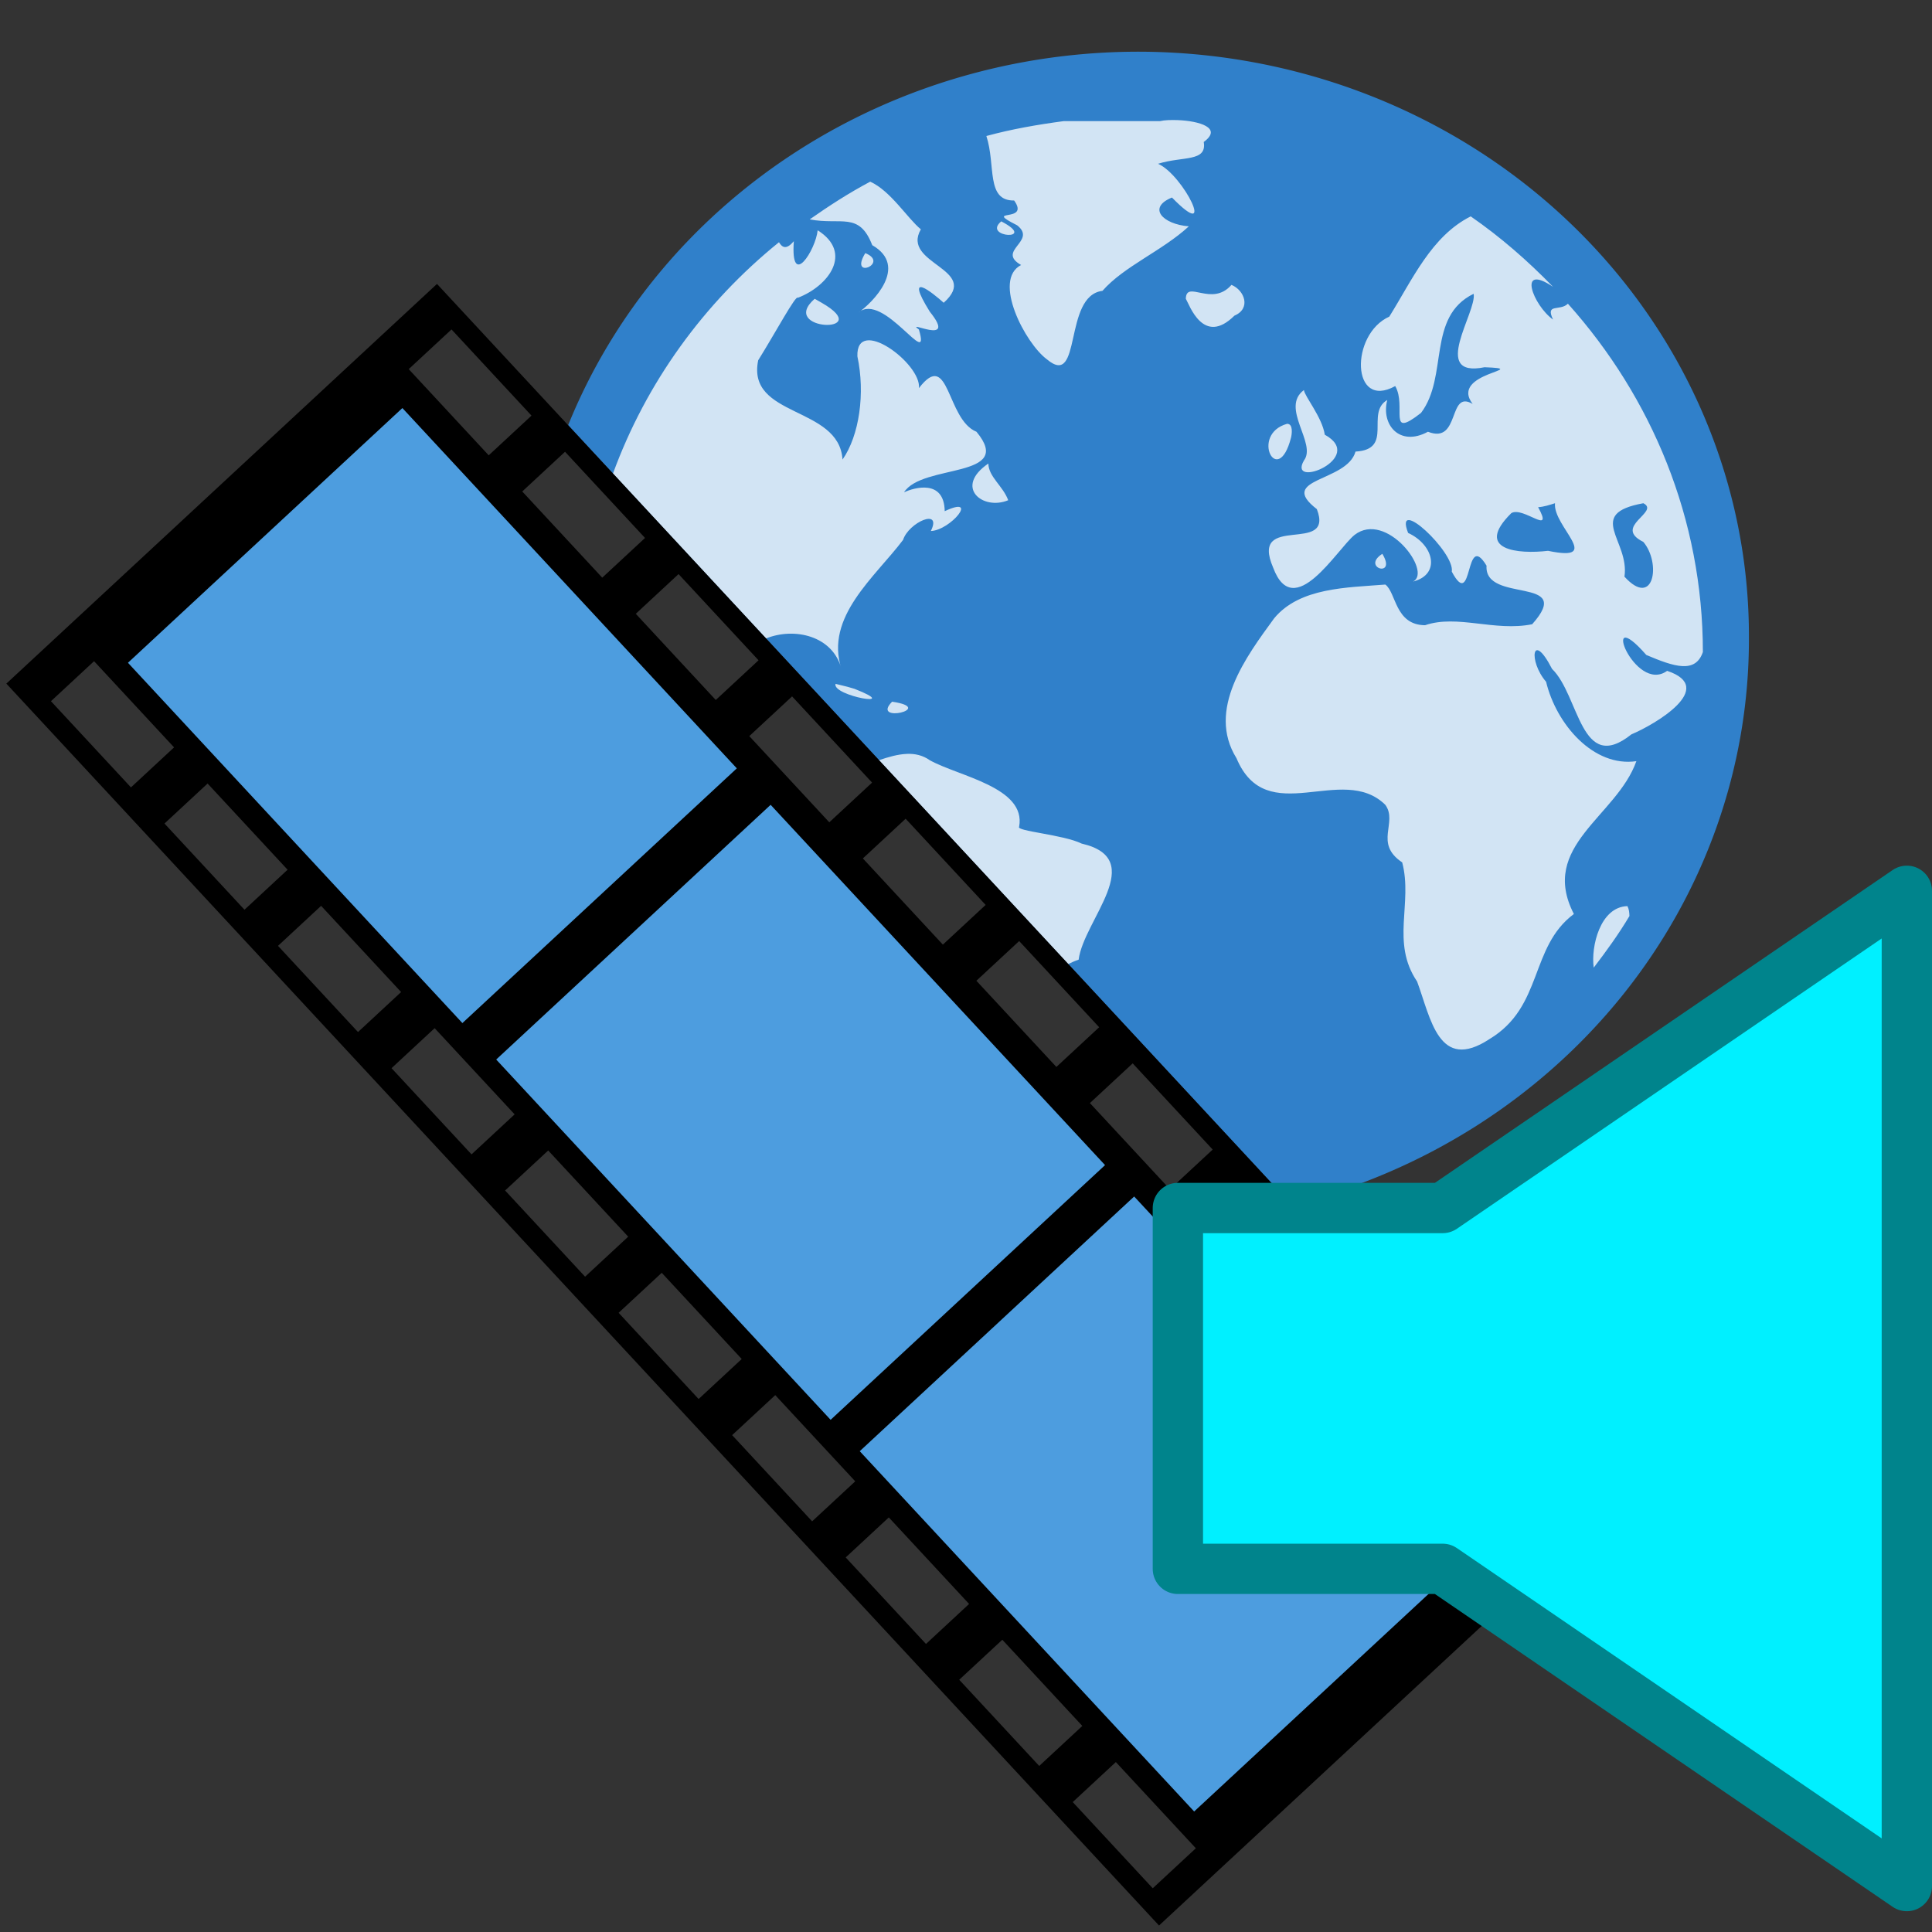 <svg width="96" version="1.1" xmlns="http://www.w3.org/2000/svg" height="96">
<rect width="100%" height="100%" fill="#333333" stroke="none"/>
<g style="color:#000" id="g6">
<path style="fill:#3080ca" id="path2985" d="m 57.309,2.578 a 30.375,29.032 0 0,0 -29.078,18.549 l 35.957,38.742 a 30.375,29.032 0 0,0 22.715,-28.17 30.375,29.032 0 0,0 -29.594,-29.121 z "/>
<path style="fill:#fff;fill-opacity:.784" id="path3522-9" d="m 58.041,5.969 c -0.151,0.007 -0.286,0.022 -0.398,0.049 h -4.783 c -1.306,0.174 -2.606,0.4 -3.848,0.74 0.477,1.45 -0.035,3.226 1.381,3.205 0.815,1.152 -1.612,0.345 0.148,1.232 1.012,0.797 -1.057,1.257 0.197,1.973 -1.445,0.746 0.208,3.896 1.281,4.686 1.767,1.487 0.79,-3.161 2.762,-3.402 1.071,-1.223 2.955,-1.975 4.291,-3.205 -1.306,-0.106 -2.074,-0.928 -0.838,-1.432 2.276,2.332 0.568,-1.132 -0.691,-1.676 1.219,-0.388 2.439,-0.078 2.27,-1.084 0.966,-0.707 -0.252,-1.046 -1.283,-1.086 -0.172,-0.007 -0.338,-0.007 -0.488,0 z  m -14.799,3.057 c -1.046,0.554 -2.049,1.202 -3.008,1.875 1.562,0.303 2.456,-0.403 3.107,1.281 1.839,1.06 -0.001,2.874 -0.691,3.354 1.243,-1.083 3.636,2.965 3.01,0.838 -0.747,-0.546 1.97,0.887 0.541,-0.887 -1.315,-2.118 0.137,-0.938 0.691,-0.443 1.886,-1.691 -2.138,-1.911 -1.135,-3.65 -0.659,-0.534 -1.493,-1.905 -2.516,-2.367 z  m 29.834,1.727 c -1.955,0.984 -2.899,3.151 -4.043,4.98 -1.959,0.883 -1.893,4.662 0.295,3.451 0.586,1.023 -0.423,2.669 1.283,1.332 1.376,-1.821 0.272,-4.77 2.613,-5.918 0.171,0.893 -2.182,4.198 0.541,3.65 2.461,0.093 -1.787,0.252 -0.59,1.824 -1.244,-0.738 -0.597,2.022 -2.221,1.381 -1.407,0.765 -2.344,-0.351 -2.021,-1.578 -1.106,0.645 0.343,2.455 -1.578,2.564 -0.43,1.528 -3.934,1.304 -1.922,2.859 0.893,2.315 -3.369,0.132 -2.17,2.91 1.025,2.747 3.171,-0.92 4.043,-1.627 1.577,-1.223 3.877,1.825 2.91,2.316 1.39,-0.354 1.036,-1.826 -0.248,-2.416 -0.735,-1.905 2.34,0.969 2.17,1.924 1.08,2.021 0.628,-2.108 1.727,-0.297 -0.128,1.91 4.439,0.475 2.268,2.91 -1.867,0.376 -3.717,-0.5 -5.324,0.049 -1.496,-0.013 -1.428,-1.621 -1.973,-2.021 -1.903,0.155 -4.25,0.139 -5.523,1.676 -1.377,1.89 -3.374,4.54 -1.873,6.953 1.502,3.576 5.255,0.207 7.396,2.318 0.637,0.88 -0.585,1.906 0.838,2.859 0.536,2.032 -0.575,3.976 0.74,5.918 0.68,1.826 1.068,4.528 3.6,2.859 2.679,-1.612 1.981,-4.567 4.191,-6.213 -1.749,-3.385 2.135,-4.846 3.105,-7.594 -2.12,0.31 -3.974,-1.818 -4.486,-3.945 -0.891,-1.033 -0.7,-2.582 0.295,-0.641 1.368,1.325 1.416,5.276 3.945,3.254 1.156,-0.484 4.292,-2.317 1.775,-3.156 -1.622,1.175 -3.417,-3.506 -1.035,-0.789 1.377,0.584 2.439,0.94 2.811,-0.146 0,-6.612 -2.538,-12.649 -6.707,-17.309 -0.387,0.39 -1.137,-0.043 -0.738,0.789 -0.985,-0.698 -1.808,-2.841 0,-1.627 -1.247,-1.285 -2.605,-2.472 -4.094,-3.502 z  m -23.324,.246 c -0.982,0.819 1.868,0.973 0,0 z  m -9.123,.445 c -0.095,0.973 -1.358,2.969 -1.184,0.541 -0.358,0.425 -0.571,0.334 -0.738,0.051 -3.742,3.028 -6.601,6.984 -8.248,11.492 l 7.606,8.195 c 1.415,-0.566 3.317,-0.133 3.748,1.516 -0.85,-2.581 1.675,-4.574 3.059,-6.41 0.282,-0.878 1.957,-1.61 1.381,-0.443 0.982,-0.035 2.433,-1.804 0.689,-0.986 -0.025,-1.615 -1.534,-1.167 -2.021,-0.938 0.903,-1.434 5.542,-0.665 3.6,-3.008 -1.505,-0.61 -1.337,-4.153 -2.859,-2.17 0.128,-1.222 -3.129,-3.627 -3.059,-1.578 0.394,1.833 0.1,3.927 -0.738,5.129 -0.175,-2.686 -4.78,-2.069 -4.191,-4.932 0.853,-1.364 1.876,-3.277 1.971,-3.107 1.529,-0.584 2.759,-2.235 0.986,-3.352 z  m 2.367,1.133 c -0.832,1.363 1.23,0.503 0,0 z  m 18.195,1.578 c -0.974,1.121 -2.247,-0.273 -2.268,0.691 0.177,0.291 0.867,2.372 2.416,0.838 0.832,-0.351 0.508,-1.259 -0.148,-1.529 z  m -20.709,.691 c -1.848,1.614 3.091,1.774 0.344,0.197 l -.344,-.197 z  m 24.309,4.535 c -1.193,0.886 0.655,2.652 0,3.502 -0.834,1.452 3.137,-0.124 1.037,-1.283 -0.131,-0.871 -1.003,-1.903 -1.037,-2.219 z  m -.838,1.678 c -1.854,0.524 -0.459,3.237 0.197,0.689 0.037,-0.148 0.125,-0.694 -0.197,-0.689 z  m -14.842,1.973 c -1.724,1.176 -0.277,2.353 0.986,1.824 -0.259,-0.709 -0.975,-1.16 -0.986,-1.824 z  m 28.156,1.973 c -0.117,1.151 2.457,2.949 -0.346,2.365 -1.482,0.174 -3.691,-0.026 -1.824,-1.873 0.59,-0.354 2.138,1.178 1.332,-0.295 0.286,-0.018 0.569,-0.111 0.838,-0.197 z  m 4.389,0 c 0.86,0.434 -1.543,1.158 0,1.922 0.898,1.056 0.522,3.331 -0.938,1.727 0.271,-1.791 -1.975,-3.119 0.938,-3.648 z  m -12.969,2.514 c -1.081,0.696 0.748,1.23 0,0 z  m -27.17,6.461 c -0.182,0.608 3.423,1.22 0.938,0.246 l -.346,-.1 -.592,-.146 z  m 2.811,.887 c -1.092,1.109 2.251,0.331 0,0 z  m .732,2.594 c -0.456,0.017 -0.925,0.158 -1.383,0.312 l 9.404,10.131 c 0.164,-0.079 0.325,-0.158 0.516,-0.217 0.25,-1.974 3.487,-5.001 0.148,-5.77 -0.907,-0.447 -3.284,-0.617 -3.105,-0.838 0.362,-1.959 -3,-2.501 -4.439,-3.303 -0.354,-0.251 -0.741,-0.332 -1.141,-0.316 z  m 35.807,7.564 c -1.356,0.035 -1.823,2.013 -1.676,3.057 0.631,-0.824 1.245,-1.673 1.775,-2.564 -0.005,-0.175 -0.02,-0.339 -0.1,-0.492 z "/>
<path style="fill:#4d9ddf" id="path4327-3" d="M 19.593,19.195 4.128,31.77 59.934,91.588 74.149,77.238 Z"/>
<path id="rect3549-5" d="M 0.315,33.969 57.591,95.678 78.99,75.816 21.714,14.108 0.315,33.969 Z m 2.217,0.873 2.142,-1.988 3.975,4.283 -2.142,1.988 -3.975,-4.283 z m 17.777,-16.5 2.126,-1.973 3.975,4.283 -2.126,1.973 -3.975,-4.283 z M 6.358,32.933 19.994,20.276 36.612,38.179 22.976,50.836 6.358,32.933 Z m 1.815,7.988 2.142,-1.988 3.975,4.283 -2.142,1.988 -3.975,-4.283 z m 17.777,-16.5 2.126,-1.973 3.975,4.283 -2.126,1.973 -3.975,-4.283 z m -12.136,22.578 2.142,-1.988 3.975,4.283 -2.142,1.988 -3.975,-4.283 z m 17.777,-16.5 2.126,-1.973 3.975,4.283 -2.126,1.973 -3.975,-4.283 z m -12.136,22.578 2.142,-1.988 3.975,4.283 -2.142,1.988 -3.975,-4.283 z m 17.777,-16.5 2.126,-1.973 3.975,4.283 -2.126,1.973 -3.975,-4.283 z M 24.656,52.647 38.292,39.991 54.909,57.894 41.273,70.55 24.656,52.647 Z m 0.442,6.508 2.142,-1.988 3.975,4.283 -2.142,1.988 -3.975,-4.283 z m 17.777,-16.5 2.126,-1.973 3.975,4.283 -2.126,1.973 -3.975,-4.283 z m -12.136,22.578 2.142,-1.988 3.975,4.283 -2.142,1.988 -3.975,-4.283 z m 17.777,-16.5 2.126,-1.973 3.975,4.283 -2.126,1.973 -3.975,-4.283 z m -12.136,22.578 2.142,-1.988 3.975,4.283 -2.142,1.988 -3.975,-4.283 z m 17.777,-16.5 2.126,-1.973 3.975,4.283 -2.126,1.973 -3.975,-4.283 z M 42.72,72.109 56.356,59.453 72.973,77.356 59.337,90.012 42.72,72.109 Z m -0.698,5.279 2.142,-1.988 3.99,4.299 -2.142,1.988 -3.99,-4.299 z m 17.777,-16.5 2.126,-1.973 3.99,4.299 -2.126,1.973 -3.99,-4.299 z m -12.136,22.578 2.142,-1.988 3.975,4.283 -2.142,1.988 -3.975,-4.283 z m 17.777,-16.5 2.126,-1.973 3.975,4.283 -2.126,1.973 -3.975,-4.283 z m -12.136,22.578 2.142,-1.988 3.975,4.283 -2.142,1.988 -3.975,-4.283 z m 17.777,-16.5 2.126,-1.973 3.975,4.283 -2.126,1.973 -3.975,-4.283 z"/>
</g>
<path style="fill:#00f0ff;fill-rule:evenodd;stroke:#00848c;stroke-linejoin:round;stroke-width:2.5" id="path3293" d="M 94.75,44.264 71.686,60.025 H 58.528 v 8.965 8.965 H 71.686 L 94.75,93.717 Z"/>
</svg>
